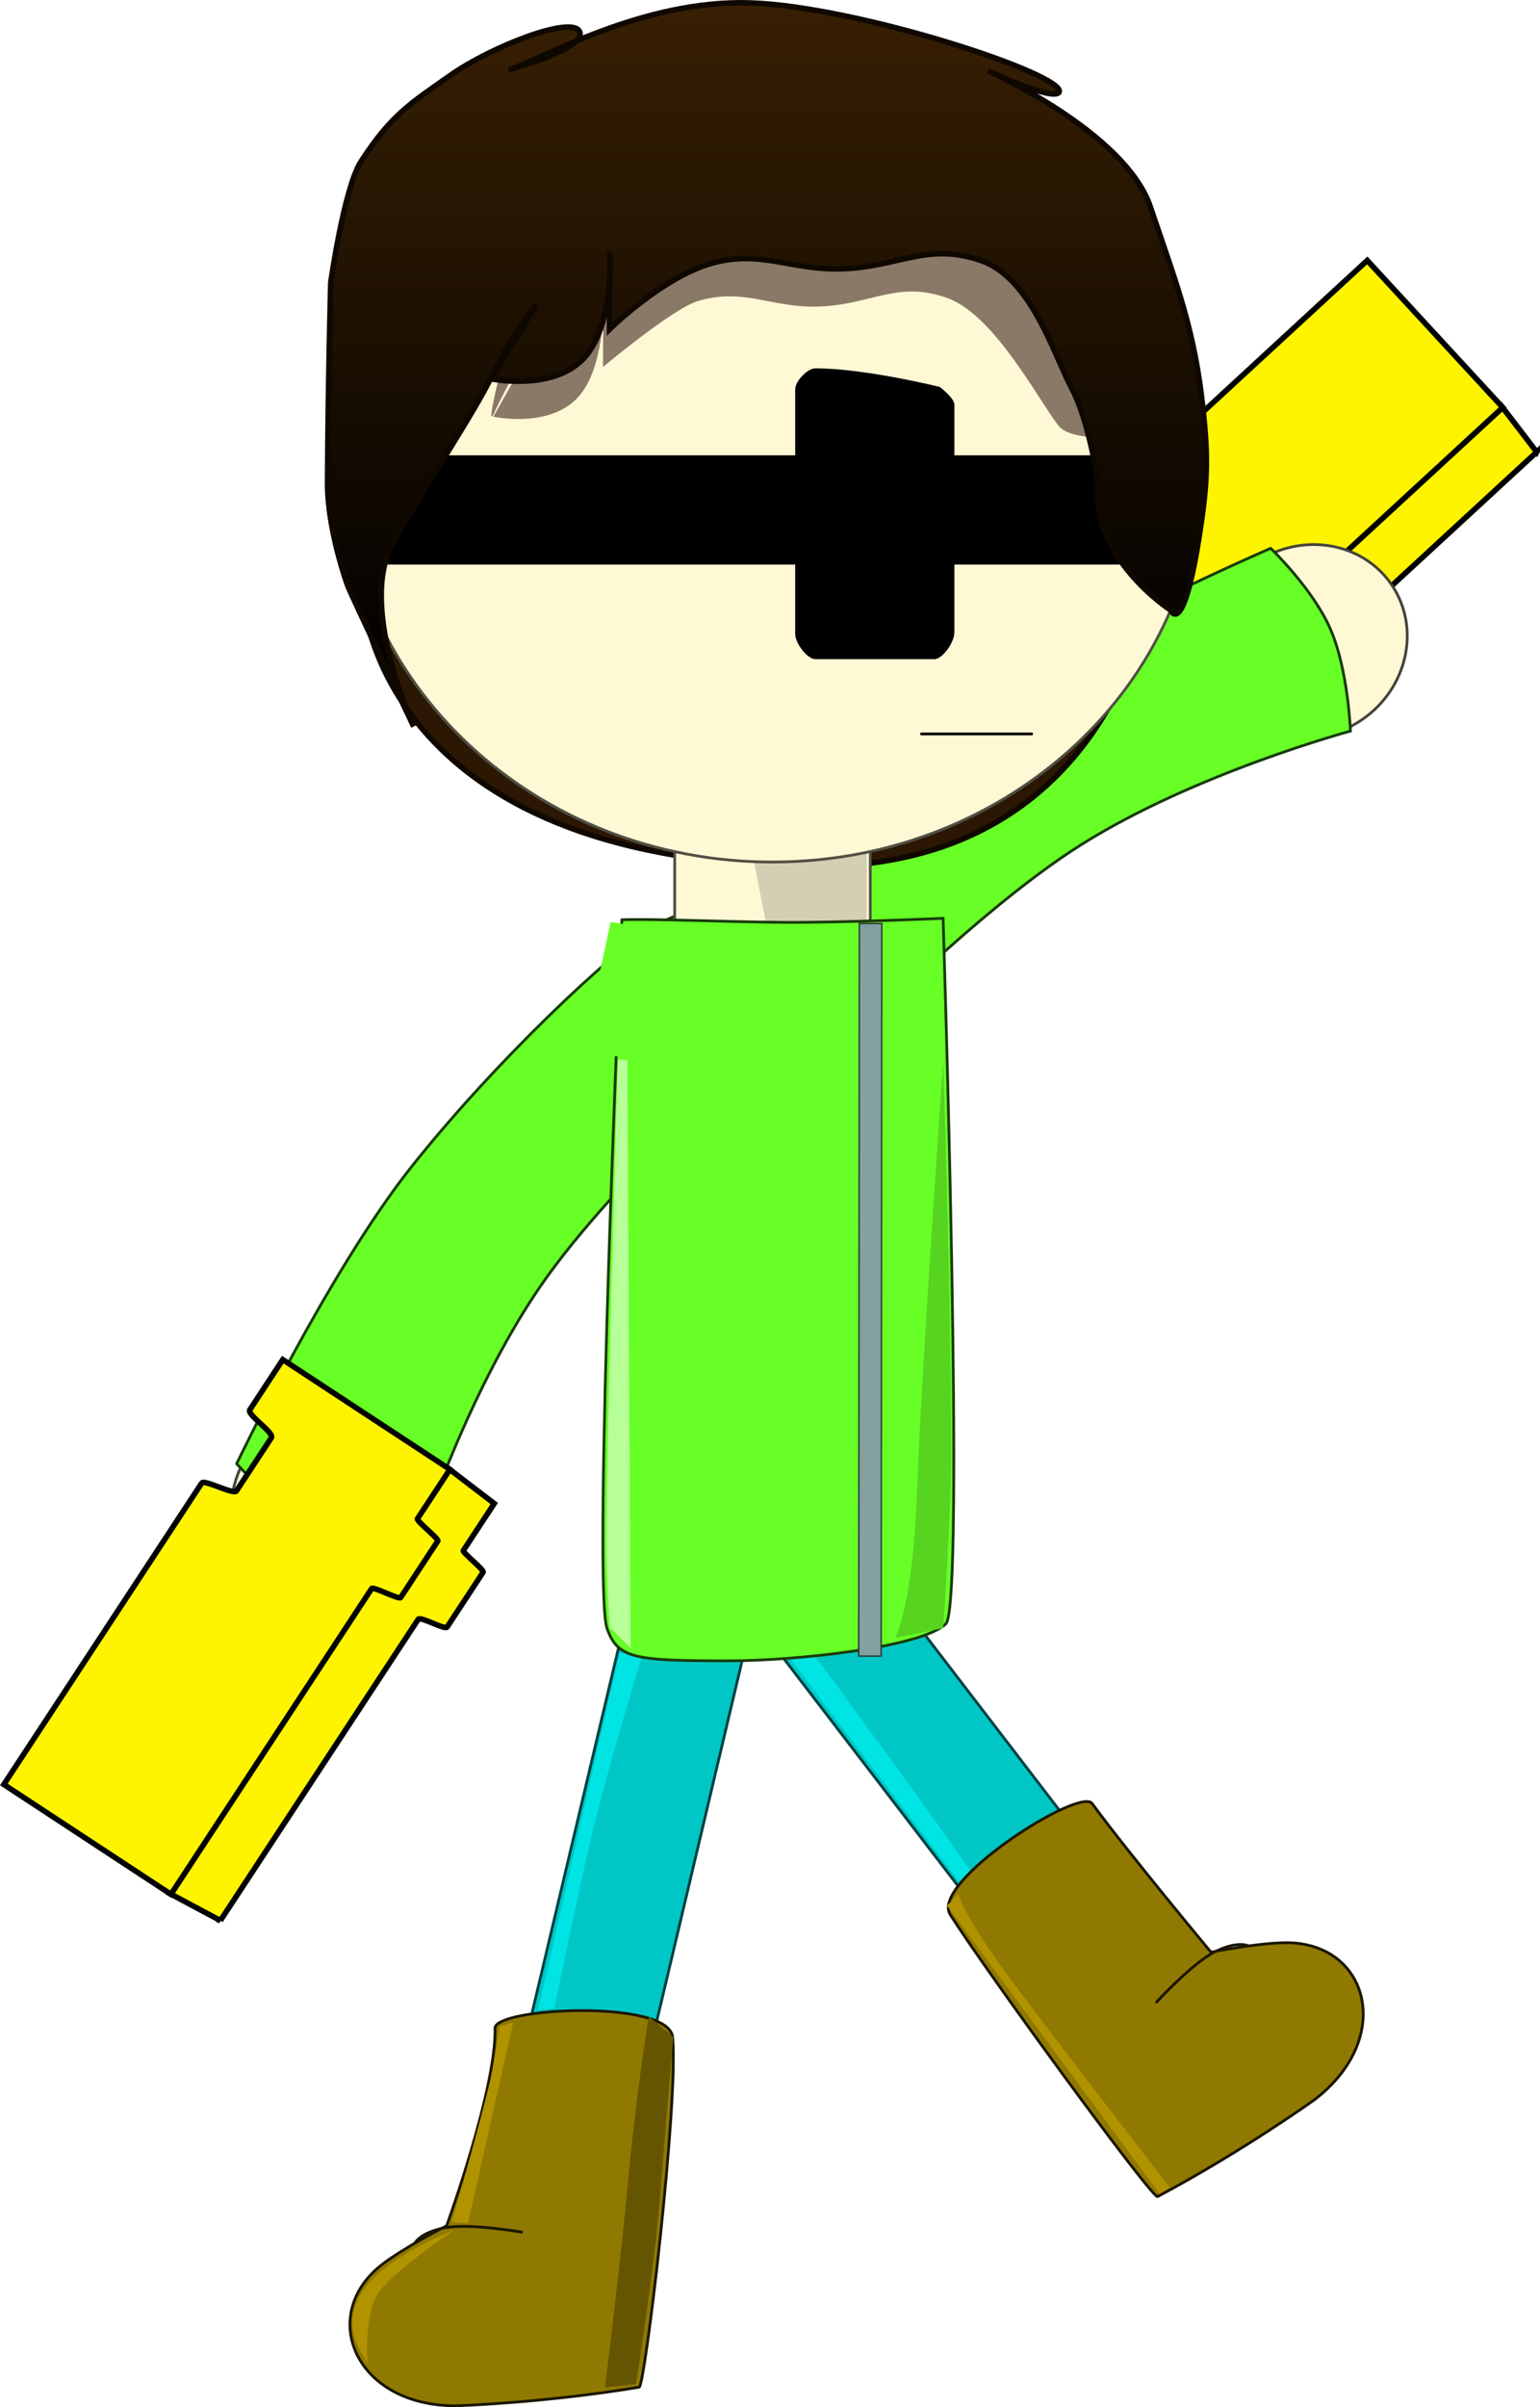 <svg version="1.1" xmlns="http://www.w3.org/2000/svg" xmlns:xlink="http://www.w3.org/1999/xlink" width="278.167" height="434.644" viewBox="0,0,278.167,434.644"><defs><linearGradient x1="291.156" y1="20.474" x2="291.156" y2="94.835" gradientUnits="userSpaceOnUse" id="color-1"><stop offset="0" stop-color="#3fbf5b"/><stop offset="1" stop-color="#52f75b"/></linearGradient><linearGradient x1="301.593" y1="60.631" x2="311.387" y2="60.631" gradientUnits="userSpaceOnUse" id="color-2"><stop offset="0" stop-color="#00ab09"/><stop offset="1" stop-color="#185723"/></linearGradient><linearGradient x1="284.822" y1="60.631" x2="294.616" y2="60.631" gradientUnits="userSpaceOnUse" id="color-3"><stop offset="0" stop-color="#1a5125"/><stop offset="1" stop-color="#00ac09"/></linearGradient><linearGradient x1="244.758" y1="-6.227" x2="244.758" y2="124.091" gradientUnits="userSpaceOnUse" id="color-4"><stop offset="0" stop-color="#3b2103"/><stop offset="1" stop-color="#000000"/></linearGradient></defs><g transform="translate(-105.939,-0.095)"><g data-paper-data="{&quot;isPaintingLayer&quot;:true}" fill-rule="nonzero" stroke-linejoin="miter" stroke-miterlimit="10" stroke-dasharray="" stroke-dashoffset="0" style="mix-blend-mode: normal"><g data-paper-data="{&quot;origRot&quot;:0,&quot;index&quot;:null}" fill="#fff400" stroke="#000000" stroke-width="1" stroke-linecap="butt"><path d="M383.514,81.712c0,0 -30.005,27.665 -47.844,44.113c-0.517,0.477 2.729,4.462 2.233,4.919c-3.622,3.339 -6.657,6.138 -8.712,8.032c-0.352,0.325 -4.153,-3.149 -4.446,-2.879c-3.67,3.384 -7.467,6.885 -7.467,6.885l-7.573,-7.103l67.48,-62.217l6.328,8.251z" data-paper-data="{&quot;origRot&quot;:0}"/><path d="M377.377,73.669c0,0 -36.11,33.294 -48.566,44.779c-0.359,0.331 2.841,4.544 2.464,4.892c-3.272,3.017 -5.512,5.082 -8.988,8.287c-0.327,0.301 -4.219,-3.273 -4.538,-2.979c-4.62,4.26 -7.852,7.239 -7.852,7.239l-24.479,-26.549c0,0 3.848,-3.548 7.99,-7.367c0.75,-0.692 4.788,3.772 5.601,3.022c4.069,-3.752 4.494,-4.143 8.435,-7.777c0.668,-0.616 -3.041,-5.383 -2.42,-5.955c12.383,-11.417 47.875,-44.141 47.875,-44.141z" data-paper-data="{&quot;origRot&quot;:0}"/></g><g data-paper-data="{&quot;origRot&quot;:0}"><path d="M299.29,367.11l-71.511,-93.281l18.127,-13.897l71.511,93.281z" data-paper-data="{&quot;index&quot;:null,&quot;origRot&quot;:0}" fill="#00c7c6" stroke="#004040" stroke-width="0.5" stroke-linecap="butt"/><path d="M280.228,341.237l-39.878,-52.608l2.596,-3.466c0,0 28.462,38.748 33.019,45.223c1.867,2.654 5.933,8.488 5.933,8.488z" data-paper-data="{&quot;origRot&quot;:0}" fill="#00e4e4" stroke="none" stroke-width="0" stroke-linecap="butt"/><g data-paper-data="{&quot;index&quot;:null,&quot;origRot&quot;:0}" stroke="#1b1600" stroke-width="0.5"><path d="M315.031,396.716c-0.912,0.486 -31.044,-40.747 -37.455,-50.92c-3.693,-5.86 23.411,-23.09 25.628,-20.063c6.474,8.843 21.478,26.851 21.478,26.851c0,0 8.549,-1.705 13.618,-1.71c14.82,-0.013 19.663,17.164 5.078,28.345c0,0 -12.717,9.156 -28.347,17.496z" data-paper-data="{&quot;origPos&quot;:null}" fill="#907900" stroke-linecap="butt"/><path d="M314.846,361.582c0,0 6.493,-7.064 10.559,-9.086c4.066,-2.022 5.932,-1.084 5.932,-1.084" data-paper-data="{&quot;origPos&quot;:null}" fill="none" stroke-linecap="round"/></g><path d="M315.377,396.196l-38.355,-52.005l1.995,-2.135c0,0 0.837,3.729 9.184,15.042c6.792,9.206 29.038,37.973 29.038,37.973z" data-paper-data="{&quot;origRot&quot;:0}" fill="#b19300" stroke="none" stroke-width="0" stroke-linecap="butt"/></g><g data-paper-data="{&quot;index&quot;:null,&quot;origRot&quot;:0}" stroke-width="0.5" stroke-linecap="butt"><path d="M357.288,105.653c5.335,7.82 2.932,18.749 -5.367,24.411c-8.299,5.662 -19.351,3.912 -24.686,-3.909c-5.335,-7.82 -2.932,-18.749 5.367,-24.411c8.299,-5.662 19.351,-3.912 24.686,3.909z" data-paper-data="{&quot;origPos&quot;:null}" fill="#fff8d5" stroke="#45433a"/><path d="M239.147,202.8c-11.087,-14.309 -8.528,-24.438 -3.804,-32.115c4.424,-7.19 25.993,-28.201 45.469,-42.355c19.477,-14.154 54.652,-29.231 54.652,-29.231c0,0 7.589,7.252 10.796,14.601c3.207,7.349 3.606,18.399 3.606,18.399c0,0 -27.99,7.554 -48.536,20.453c-20.546,12.899 -47.227,41.056 -47.227,41.056z" data-paper-data="{&quot;origRot&quot;:0,&quot;origPos&quot;:null}" fill="#67ff26" stroke="#183b09"/></g><path d="M196.305,387.77l26.332,-111.129l22.841,0.14l-26.332,111.129z" data-paper-data="{&quot;origRot&quot;:0,&quot;index&quot;:null}" fill="#00c7c6" stroke="#004040" stroke-width="0.5" stroke-linecap="butt"/><g data-paper-data="{&quot;index&quot;:null}" stroke="#1b1600" stroke-width="0.5"><path d="M221.397,431.127c-17.478,2.891 -33.141,3.361 -33.141,3.361c-18.378,0 -24.984,-16.578 -13.215,-25.584c4.025,-3.081 11.577,-6.928 11.577,-6.928c0,0 8.981,-24.702 8.739,-35.659c-0.083,-3.751 31.441,-5.286 32.076,1.612c1.102,11.973 -5.016,63.03 -6.035,63.199z" data-paper-data="{&quot;origPos&quot;:null}" fill="#907900" stroke-linecap="butt"/><path d="M180.892,405.093c0,0 0.91,-1.879 5.368,-2.749c4.457,-0.869 13.908,0.787 13.908,0.787" data-paper-data="{&quot;origPos&quot;:null}" fill="none" stroke-linecap="round"/></g><path d="M203.164,362.979l14.651,-64.368l4.323,-0.24c0,0 -5.917,19.196 -8.936,31.478c-2.198,8.94 -7.156,32.891 -7.156,32.891z" fill="#00e4e4" stroke="none" stroke-width="0" stroke-linecap="butt"/><g data-paper-data="{&quot;index&quot;:null,&quot;origRot&quot;:0}" stroke-width="0.5" stroke-linecap="butt"><path d="M154.351,286.456c-7.597,-5.648 -8.898,-16.762 -2.904,-24.825c5.994,-8.062 17.011,-10.02 24.608,-4.372c7.597,5.648 8.898,16.762 2.904,24.825c-5.994,8.062 -17.011,10.02 -24.609,4.372z" data-paper-data="{&quot;origPos&quot;:null}" fill="#fff8d5" stroke="#45433a"/><path d="M246.419,186.925c0,0 -29.216,25.517 -42.938,45.523c-13.722,20.006 -22.405,47.667 -22.405,47.667c0,0 -11.024,-0.847 -18.237,-4.35c-7.213,-3.503 -14.151,-11.38 -14.151,-11.38c0,0 16.491,-34.535 31.424,-53.422c14.932,-18.886 36.801,-39.585 44.164,-43.714c7.862,-4.409 18.086,-6.555 31.934,5.104z" data-paper-data="{&quot;origRot&quot;:0,&quot;origPos&quot;:null}" fill="#67ff26" stroke="#183b09"/></g><path d="M249.365,156.462c-77.391,-1.907 -78.1,-50.33 -78.1,-50.33c0,0 18.86,-37.686 62.155,-37.686c43.296,0 82.149,29.955 82.149,29.955c0,0 -3.842,60.656 -66.204,58.061z" data-paper-data="{&quot;index&quot;:null}" fill="#2b1702" stroke="#0f0801" stroke-width="1" stroke-linecap="butt"/><path d="M227.809,176.035c0,0 0,-8.463 0,-13.88c0,-10.404 0,-26.66 0,-26.66h35.327v40.54z" data-paper-data="{&quot;index&quot;:null}" fill="#fff8d5" stroke="#514f44" stroke-width="0.5" stroke-linecap="butt"/><path d="M262.491,153.691v14.612l-17.739,0.748l-3.377,-17.248z" data-paper-data="{&quot;index&quot;:null}" fill="#d4ceb2" stroke="#000000" stroke-width="0" stroke-linecap="butt"/><path d="M218.262,166.168c5.847,-0.201 18.283,0.369 28.932,0.465c10.65,0.095 29.093,-0.725 29.093,-0.725c0,0 3.995,123.975 0.503,127.379c-4.396,4.285 -27.368,6.688 -39.135,6.688c-17.184,0 -20.101,-0.398 -22.059,-5.813c-2.698,-7.462 2.666,-127.993 2.666,-127.993z" data-paper-data="{&quot;index&quot;:null}" fill="#67ff26" stroke="#183b09" stroke-width="0.5" stroke-linecap="butt"/><path d="M261.045,299.118l0.117,-132.272l4.054,-0c0,0 -0.053,61.398 -0.087,100.697c-0.012,13.448 -0.03,31.576 -0.03,31.576z" data-paper-data="{&quot;index&quot;:null}" fill="#82a19f" stroke="#2b3434" stroke-width="0.25" stroke-linecap="butt"/><path d="M211.04,190.824l5.195,-24.244l11.335,1.732v22.512z" data-paper-data="{&quot;index&quot;:null}" fill="#67ff26" stroke="none" stroke-width="0" stroke-linecap="butt"/><path d="M216.085,293.952c0,0 -0.618,-9.497 -0.618,-15.378c0,-17.643 2.093,-87.192 2.093,-87.192l1.709,0.172l0.583,106.104z" fill="#b7ff97" stroke="none" stroke-width="0" stroke-linecap="butt"/><path d="M187.518,401.271c0,0 4.335,-14.765 6.803,-24.831c0.907,-3.7 1.844,-10.441 1.844,-10.441l2.47,-0.721l-8.166,36.233z" fill="#b19300" stroke="none" stroke-width="0" stroke-linecap="butt"/><path d="M171.22,414.137c4.303,-6.753 16.813,-11.409 16.813,-11.409c0,0 -11.286,7.499 -13.93,11.649c-2.644,4.15 -1.681,14.11 -1.681,12.85c0,-1.26 -5.504,-6.337 -1.201,-13.09z" fill="#b19300" stroke="none" stroke-width="0" stroke-linecap="butt"/><path d="M215.207,431.173c0,0 2.85,-22.671 4.181,-37.366c1.33,-14.695 3.738,-29.644 3.738,-29.644l4.433,3.706c0,0 -1.53,17.647 -2.413,28.941c-1.029,13.17 -4.339,33.746 -4.339,33.746z" fill="#665500" stroke="none" stroke-width="0" stroke-linecap="butt"/><path d="M267.652,295.866c0,0 3.226,-6.257 3.907,-25.941c0.725,-20.949 4.74,-78.176 4.74,-78.176c0,0 1.441,42.616 1.441,69.892c0,12.654 -1.441,32.424 -1.441,32.424z" fill="#56d420" stroke="none" stroke-width="0" stroke-linecap="butt"/><g><path d="M261.51,61.659c0,-18.322 29.646,-46.079 29.646,-46.079c0,0 29.646,26.755 29.646,46.079c0,19.324 -13.273,33.175 -29.646,33.175c-16.373,0 -29.646,-14.853 -29.646,-33.175z" data-paper-data="{&quot;origPos&quot;:null,&quot;index&quot;:null}" fill="url(#color-1)" stroke="#0066ff" stroke-width="0" stroke-linecap="butt"/><g data-paper-data="{&quot;index&quot;:null}"><g data-paper-data="{&quot;origPos&quot;:null}" stroke="#ffffff" stroke-width="0" stroke-linecap="butt"><path d="M306.49,72.566c-2.704,0 -4.897,-5.343 -4.897,-11.935c0,-6.591 -0.239,-11.935 4.897,-11.935c5.136,0 4.897,5.343 4.897,11.935c0,6.591 -2.192,11.935 -4.897,11.935z" data-paper-data="{&quot;origPos&quot;:null,&quot;index&quot;:null}" fill="url(#color-2)"/><path d="M289.719,72.566c-2.704,0 -4.897,-5.343 -4.897,-11.935c0,-3.35 -0.239,-11.935 4.897,-11.935c5.136,0 4.897,5.343 4.897,11.935c0,6.591 -2.192,11.935 -4.897,11.935z" data-paper-data="{&quot;origPos&quot;:null,&quot;index&quot;:null}" fill="url(#color-3)"/></g><path d="M302.955,81.703c0,0 -2.88,1.532 -4.241,1.547c-1.912,0.021 -4.146,-1.453 -4.146,-1.453" data-paper-data="{&quot;origPos&quot;:null}" fill="none" stroke="#268436" stroke-width="2.5" stroke-linecap="round"/></g></g><g><path d="M322.83,83.656c0,39.813 -34.653,72.088 -77.4,72.088c-42.747,0 -77.4,-32.275 -77.4,-72.088c0,-39.813 34.653,-72.088 77.4,-72.088c42.747,0 77.4,32.275 77.4,72.088z" data-paper-data="{&quot;index&quot;:null}" fill="#fff8d5" stroke="#514f44" stroke-width="0.5" stroke-linecap="butt"/><path d="M302.923,65.681l20.323,11.796c0,0 -22.477,4.128 -26.106,-0.502c-3.628,-4.63 -11.513,-19.906 -19.991,-23.031c-8.959,-3.302 -13.692,1.124 -23.155,1.499c-8.603,0.341 -13.742,-3.502 -22.026,-0.979c-4.609,1.404 -17.112,11.899 -17.112,11.899l0.054,-13.863c0,0 0.788,13.174 -4.394,19.133c-5.182,5.958 -15.46,3.696 -15.46,3.696l7.518,-13.36c0,0 -3.728,4.789 -7.34,12.611c-3.612,7.822 12.034,-49.924 14.851,-54.616c5.09,-8.479 60.922,7.97 74.006,7.082c8.903,-0.604 18.831,38.634 18.831,38.634z" data-paper-data="{&quot;index&quot;:null}" fill="#8a7967" stroke="#000000" stroke-width="0" stroke-linecap="butt"/><path d="M170.363,102.035v-19.729h150.753v19.729z" data-paper-data="{&quot;index&quot;:null}" fill="#000000" stroke="#000000" stroke-width="0" stroke-linecap="butt"/><path d="M299.493,70.156c-3.169,-5.967 -7.269,-19.906 -16.396,-23.031c-9.645,-3.302 -14.74,1.124 -24.927,1.499c-9.262,0.341 -14.794,-3.502 -23.712,-0.979c-8.918,2.523 -18.422,11.899 -18.422,11.899l0.058,-13.863c0,0 0.849,13.174 -4.73,19.133c-5.579,5.958 -16.644,3.696 -16.644,3.696l8.094,-13.36c0,0 -4.014,4.789 -7.902,12.611c-3.889,7.822 -11.233,18.516 -17.872,30.059c-6.64,11.543 3.627,33.46 3.627,33.46c0,0 -10.907,-22.904 -11.909,-25.398c-0.105,-0.261 -3.682,-10.13 -3.65,-18.595c0.064,-17.288 0.572,-36.188 0.572,-36.188c0,0 2.435,-17.145 5.468,-21.838c5.48,-8.479 8.988,-10.534 16.217,-15.617c7.229,-5.083 21.663,-10.722 23.222,-7.924c1.697,3.047 -12.607,6.941 -12.516,6.912c5.728,-1.814 23.894,-12.672 43.453,-12.009c19.559,0.664 57.32,13.092 55.709,16.142c-1.177,1.624 -12.821,-3.873 -12.821,-3.873c0,0 24.759,10.991 29.335,24.607c4.734,14.085 7.975,21.993 9.527,36.771c0.801,7.622 0.81,11.998 -0.265,19.586c-3.153,22.247 -5.587,16.429 -5.587,16.429c0,0 -14.772,-9.487 -13.187,-23.365c0,0 -1.569,-10.799 -4.737,-16.766z" data-paper-data="{&quot;index&quot;:null}" fill="url(#color-4)" stroke="#0f0801" stroke-width="1" stroke-linecap="butt"/><path d="M272.385,132.613h19.907" data-paper-data="{&quot;index&quot;:null}" fill="none" stroke="#000000" stroke-width="0.5" stroke-linecap="round"/><path d="M278.331,114.244c0,1.901 -2.19,4.871 -3.592,4.871c-4.206,0 -21.524,0 -21.524,0c-1.422,0 -3.643,-2.8 -3.643,-4.591c0,-5.376 0,-26.911 0,-44.135c0,-1.479 2.221,-3.789 3.643,-3.789c8.954,0 22.47,3.361 22.47,3.361c0,0 2.646,1.969 2.646,3.23c0,17.333 0,35.351 0,41.054z" data-paper-data="{&quot;index&quot;:null}" fill="#000000" stroke="#00360a" stroke-width="0" stroke-linecap="butt"/></g><g data-paper-data="{&quot;origRot&quot;:0,&quot;index&quot;:null}" fill="#fff400" stroke="#000000" stroke-width="1" stroke-linecap="butt"><path d="M145.752,346.874l-9.172,-4.899l50.388,-76.718l8.242,6.314c0,0 -2.835,4.317 -5.576,8.489c-0.218,0.333 3.828,3.516 3.565,3.917c-1.534,2.336 -3.8,5.786 -6.505,9.904c-0.371,0.564 -4.831,-1.99 -5.217,-1.401c-13.32,20.281 -35.726,54.394 -35.726,54.394z" data-paper-data="{&quot;origRot&quot;:0}"/><path d="M106.632,322.305c0,0 26.502,-40.351 35.748,-54.429c0.463,-0.705 5.771,2.177 6.27,1.418c2.943,-4.481 3.26,-4.964 6.298,-9.59c0.607,-0.924 -4.455,-4.18 -3.895,-5.033c3.093,-4.709 5.966,-9.084 5.966,-9.084l30.184,19.825c0,0 -2.413,3.674 -5.863,8.926c-0.238,0.362 3.923,3.62 3.679,3.992c-2.595,3.952 -4.268,6.499 -6.711,10.219c-0.282,0.429 -4.96,-2.042 -5.228,-1.633c-9.301,14.161 -36.264,55.215 -36.264,55.215z" data-paper-data="{&quot;origRot&quot;:0}"/></g></g></g></svg>